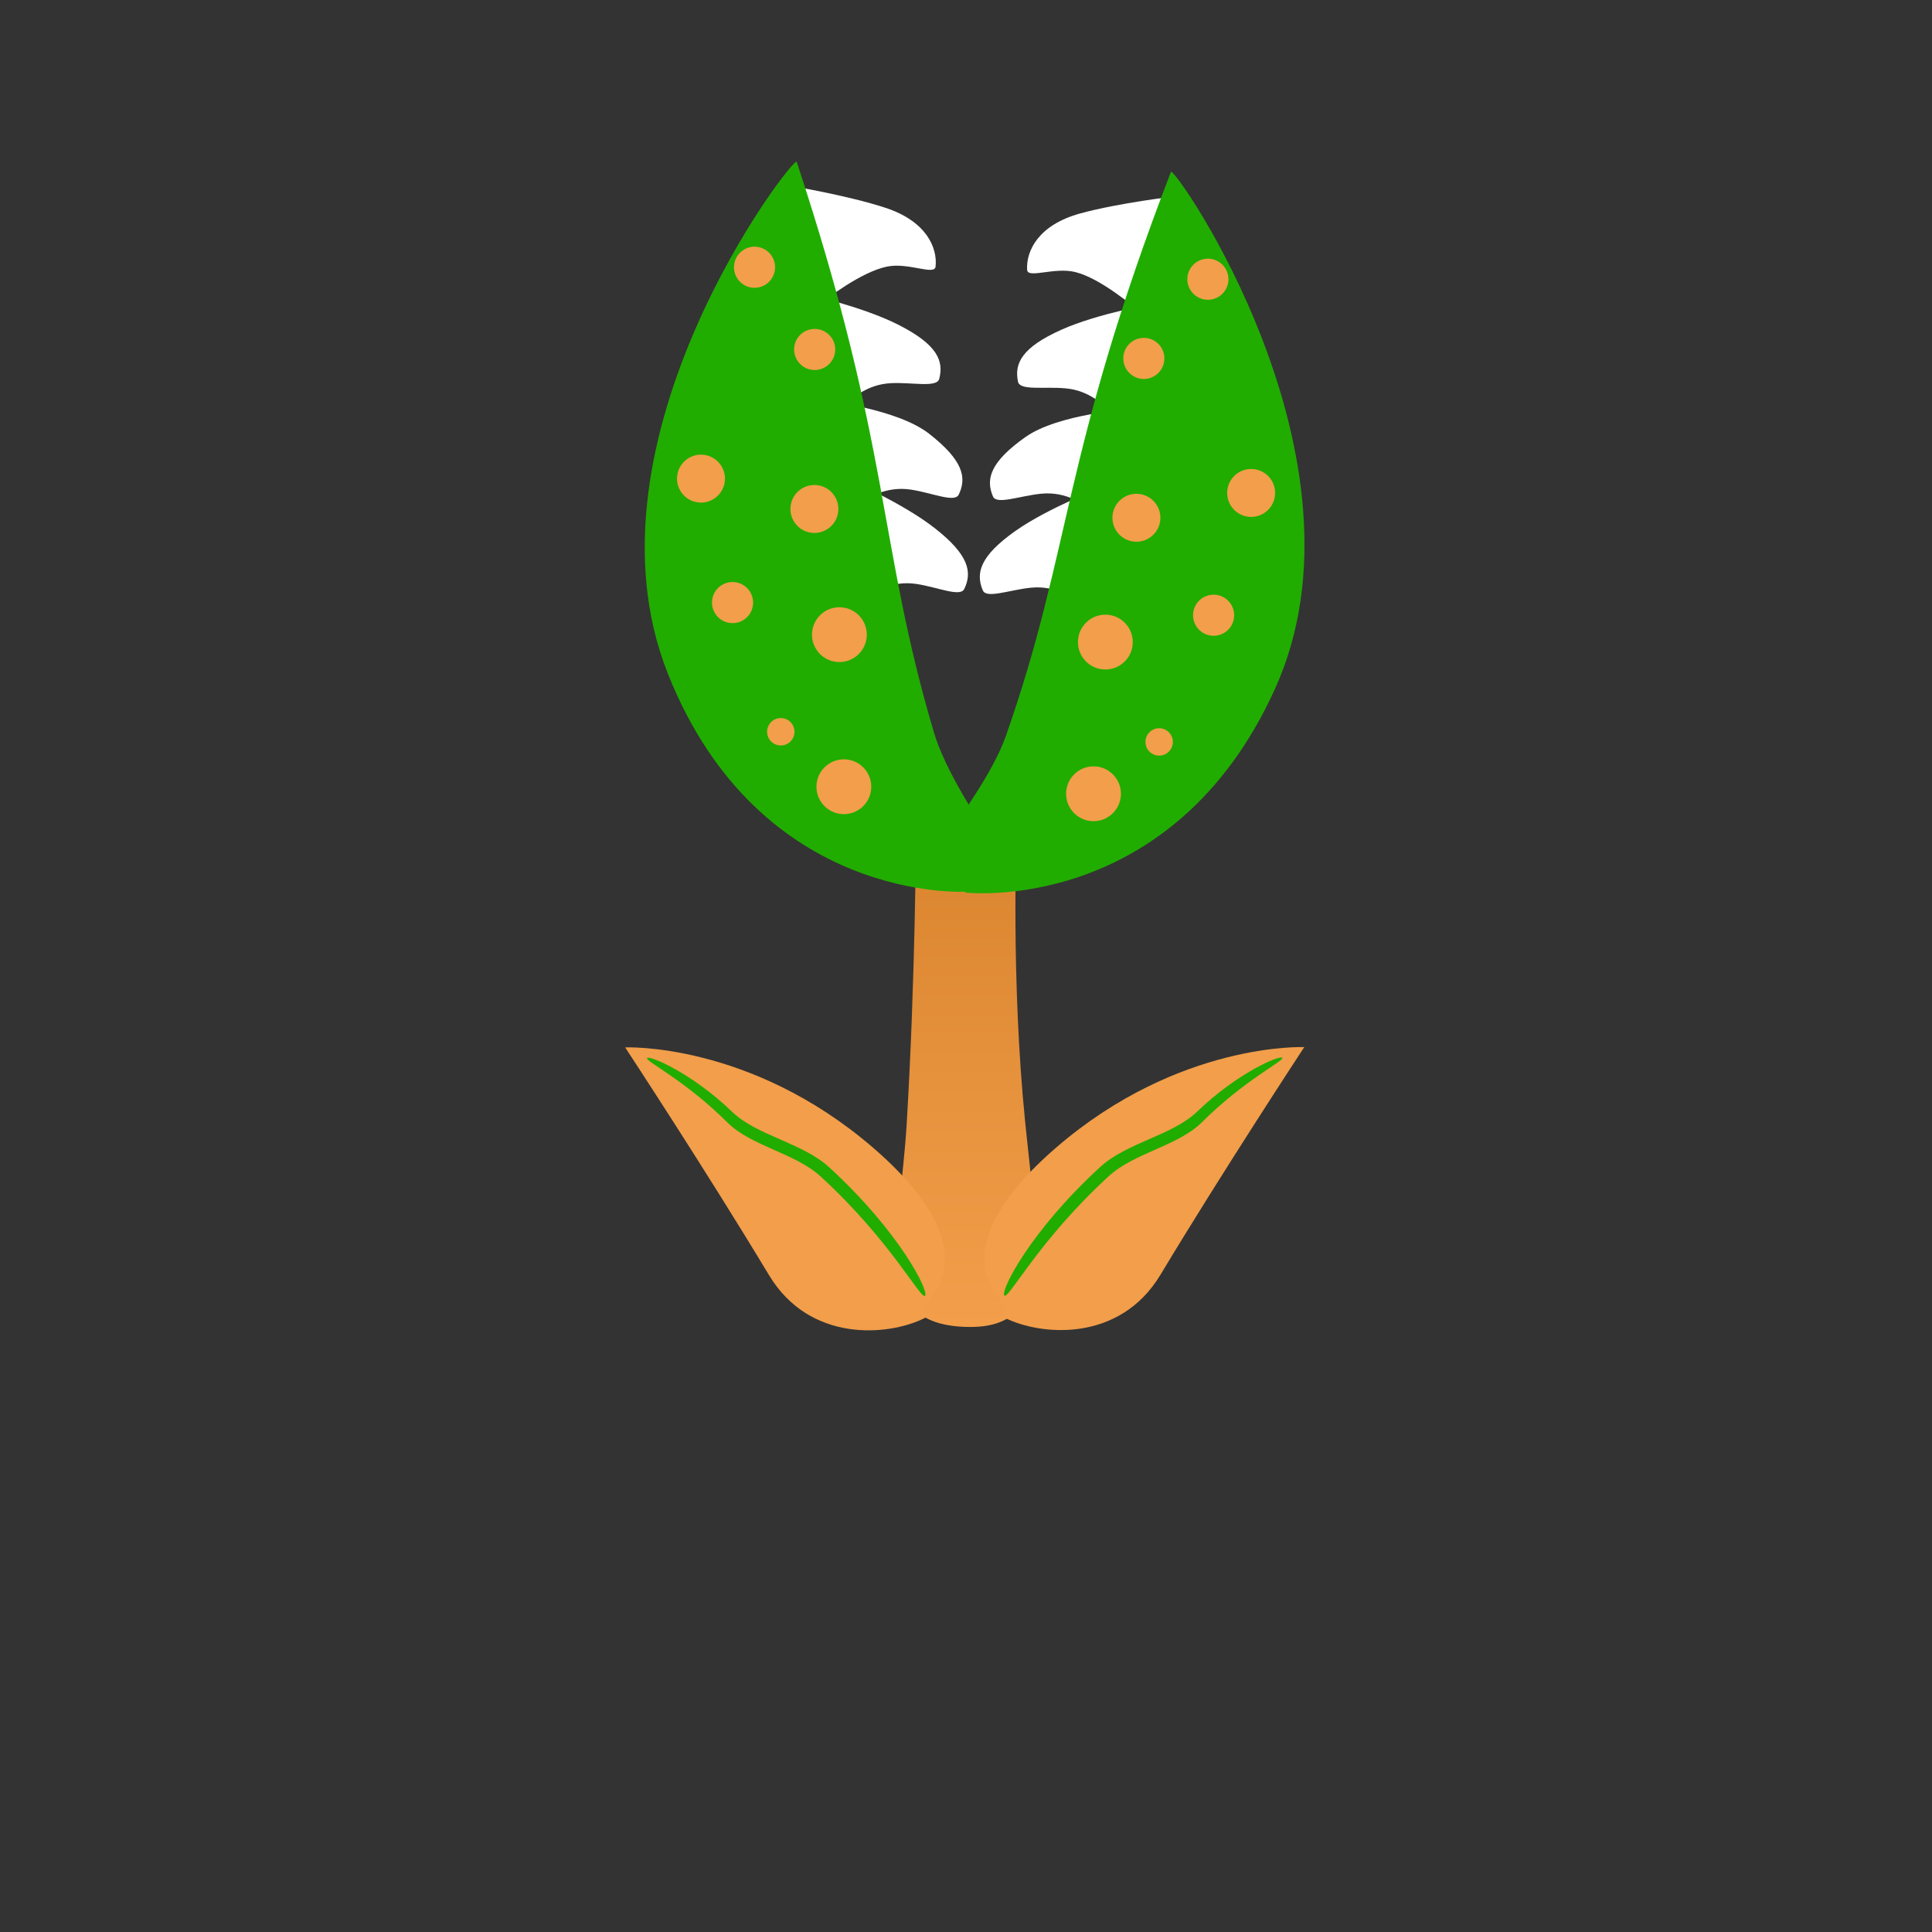 <svg version="1.1" xmlns="http://www.w3.org/2000/svg" xmlns:xlink="http://www.w3.org/1999/xlink" width="119.718" height="119.718" viewBox="0,0,119.718,119.718"><rect x="0" y="0" width="119.718" height="119.718" fill="#333333" stroke="none"/><defs><linearGradient x1="239.999" y1="171.857" x2="239.999" y2="202.367" gradientUnits="userSpaceOnUse" id="color-1"><stop offset="0" stop-color="#da842e"/><stop offset="1" stop-color="#f29e4a"/></linearGradient></defs><g transform="translate(-180.141,-120.141)"><g data-paper-data="{&quot;isPaintingLayer&quot;:true}" fill-rule="nonzero" stroke-width="0" stroke-linecap="butt" stroke-linejoin="miter" stroke-miterlimit="10" stroke-dasharray="" stroke-dashoffset="0" style="mix-blend-mode: normal"><path d="M180.141,239.859v-119.718h119.718v119.718z" data-paper-data="{&quot;index&quot;:null}" fill="none" stroke="none"/><g><path d="M236.897,171.857h6.236c0,0 -0.357,8.99 0.533,17.805c0.735,7.279 1.851,12.705 -3.379,12.705c-6.388,0 -4.379,-5.636 -3.962,-12.585c0.546,-9.112 0.572,-17.925 0.572,-17.925z" data-paper-data="{&quot;index&quot;:null}" fill="url(#color-1)" stroke="none"/><g data-paper-data="{&quot;index&quot;:null}"><g data-paper-data="{&quot;index&quot;:null}"><path d="M260.961,185.026c0,0 -4.965,7.551 -8.916,14.114c-2.525,4.194 -7.382,3.781 -9.626,2.669c-0.733,-0.363 0.521,-0.312 -0.023,-0.842c-2.21,-2.154 -1.686,-5.516 3.214,-9.736c7.599,-6.543 15.351,-6.205 15.351,-6.205z" fill="#f29e4a" stroke="none"/><path d="M254.339,189.011c2.482,-2.394 5.101,-3.497 5.259,-3.325c0.162,0.176 -2.313,1.341 -4.981,3.998c-1.474,1.468 -4.178,1.88 -5.773,3.342c-4.371,4.008 -6.213,7.668 -6.468,7.39c-0.254,-0.278 1.571,-3.955 5.942,-7.963c1.66,-1.522 4.471,-1.947 6.02,-3.442z" fill="#20ad00" stroke="#20ad00"/></g><g data-paper-data="{&quot;index&quot;:null}"><path d="M234.229,191.248c4.901,4.219 5.425,7.582 3.214,9.736c-0.544,0.53 0.71,0.479 -0.023,0.842c-2.244,1.112 -7.101,1.525 -9.626,-2.669c-3.951,-6.563 -8.916,-14.114 -8.916,-14.114c0,0 7.752,-0.337 15.351,6.205z" fill="#f29e4a" stroke="none"/><path d="M231.52,192.47c4.371,4.008 6.197,7.686 5.942,7.963c-0.254,0.278 -2.097,-3.382 -6.468,-7.39c-1.595,-1.462 -4.299,-1.874 -5.773,-3.342c-2.668,-2.657 -5.142,-3.822 -4.981,-3.998c0.158,-0.172 2.777,0.931 5.259,3.325c1.55,1.495 4.36,1.92 6.02,3.442z" fill="#20ad00" stroke="#20ad00"/></g></g></g><g data-paper-data="{&quot;index&quot;:null}" stroke="none"><g fill="#ffffff"><path d="M247.263,157.518c-0.585,-0.245 -1.625,-1.128 -3.251,-0.959c-1.338,0.139 -2.744,0.694 -2.969,0.168c-0.46,-1.074 -0.174,-2.135 2.014,-3.682c2.042,-1.443 5.395,-2.719 5.395,-2.719z"/><path d="M247.89,151.695c-0.585,-0.245 -1.625,-1.128 -3.251,-0.959c-1.338,0.139 -2.744,0.694 -2.968,0.168c-0.46,-1.074 -0.174,-2.135 2.014,-3.682c2.042,-1.443 6.505,-1.731 6.505,-1.731z"/><path d="M249.175,145.771c-0.527,-0.353 -1.378,-1.42 -3.006,-1.566c-1.34,-0.121 -2.826,0.153 -2.945,-0.406c-0.244,-1.143 0.24,-2.129 2.685,-3.225c2.282,-1.023 5.818,-1.63 5.818,-1.63z"/><path d="M250.942,139.624c-0.467,-0.429 -2.584,-2.231 -4.171,-2.625c-1.306,-0.324 -2.951,0.43 -2.984,-0.141c-0.067,-1.167 0.696,-2.777 3.28,-3.488c2.411,-0.664 5.978,-1.074 5.978,-1.074z"/></g><path d="M259.143,162.837c-6.387,14.071 -19.182,12.615 -19.182,12.615l-0.633,-4.26c0,0 2.329,-3.127 3.141,-5.439c4.091,-11.641 3.491,-17.464 10.229,-34.961c0.176,-0.456 12.914,17.795 6.445,32.045z" data-paper-data="{&quot;index&quot;:null}" fill="#20ad00"/><path d="M246.939,160.026c-0.054,-0.936 0.661,-1.74 1.598,-1.794c0.936,-0.054 1.74,0.661 1.794,1.598c0.054,0.936 -0.661,1.74 -1.598,1.794c-0.936,0.054 -1.74,-0.661 -1.794,-1.598z" fill="#f29e4a"/><path d="M249.076,152.31c-0.047,-0.819 0.578,-1.522 1.398,-1.569c0.819,-0.047 1.522,0.578 1.569,1.398c0.047,0.819 -0.578,1.522 -1.398,1.569c-0.819,0.047 -1.522,-0.578 -1.569,-1.398z" fill="#f29e4a"/><path d="M256.186,150.772c-0.047,-0.819 0.578,-1.522 1.398,-1.569c0.819,-0.047 1.522,0.578 1.569,1.398c0.047,0.819 -0.578,1.522 -1.398,1.569c-0.819,0.047 -1.522,-0.578 -1.569,-1.398z" fill="#f29e4a"/><path d="M249.749,142.425c-0.041,-0.702 0.496,-1.305 1.198,-1.345c0.702,-0.041 1.305,0.496 1.345,1.198c0.041,0.702 -0.496,1.305 -1.198,1.345c-0.702,0.041 -1.305,-0.496 -1.345,-1.198z" fill="#f29e4a"/><path d="M254.072,158.338c-0.041,-0.702 0.496,-1.305 1.198,-1.345c0.702,-0.041 1.305,0.496 1.345,1.198c0.041,0.702 -0.496,1.305 -1.198,1.345c-0.702,0.041 -1.305,-0.496 -1.345,-1.198z" fill="#f29e4a"/><path d="M246.206,169.426c-0.054,-0.936 0.661,-1.74 1.598,-1.794c0.936,-0.054 1.74,0.661 1.794,1.598c0.054,0.936 -0.661,1.74 -1.598,1.794c-0.936,0.054 -1.74,-0.661 -1.794,-1.598z" fill="#f29e4a"/><path d="M251.121,166.164c-0.027,-0.468 0.331,-0.87 0.799,-0.897c0.468,-0.027 0.87,0.331 0.897,0.799c0.027,0.468 -0.331,0.87 -0.799,0.897c-0.468,0.027 -0.87,-0.331 -0.897,-0.799z" fill="#f29e4a"/><path d="M253.718,137.517c-0.041,-0.702 0.496,-1.305 1.198,-1.345c0.702,-0.041 1.305,0.496 1.345,1.198c0.041,0.702 -0.496,1.305 -1.198,1.345c-0.702,0.041 -1.305,-0.496 -1.345,-1.198z" fill="#f29e4a"/></g><g data-paper-data="{&quot;index&quot;:null}" stroke="none"><g fill="#ffffff"><path d="M232.801,149.887c0,0 3.287,1.437 5.257,2.977c2.111,1.651 2.345,2.724 1.833,3.775c-0.25,0.514 -1.627,-0.108 -2.957,-0.312c-1.616,-0.248 -2.697,0.584 -3.293,0.8z"/><path d="M231.301,144.974c0,0 4.444,0.503 6.414,2.044c2.111,1.651 2.345,2.724 1.833,3.775c-0.25,0.514 -1.627,-0.108 -2.957,-0.312c-1.616,-0.248 -2.697,0.584 -3.293,0.8z"/><path d="M230.083,138.358c0,0 3.502,0.777 5.732,1.91c2.389,1.214 2.825,2.222 2.525,3.352c-0.146,0.552 -1.618,0.207 -2.962,0.263c-1.633,0.068 -2.534,1.092 -3.078,1.419z"/><path d="M229.089,131.655c0,0 3.543,0.583 5.919,1.362c2.546,0.836 3.231,2.481 3.107,3.643c-0.061,0.568 -1.667,-0.264 -2.987,-0.004c-1.604,0.316 -3.806,2.013 -4.293,2.419z"/></g><path d="M221.518,161.864c-5.77,-14.547 7.838,-32.16 7.991,-31.695c5.882,17.803 5,23.59 8.522,35.416c0.7,2.349 2.874,5.585 2.874,5.585l-0.839,4.224c0,0 -12.85,0.834 -18.548,-13.53z" data-paper-data="{&quot;index&quot;:null}" fill="#20ad00"/><path d="M231.975,161.157c-0.933,-0.099 -1.608,-0.936 -1.509,-1.869c0.099,-0.933 0.936,-1.608 1.869,-1.509c0.933,0.099 1.608,0.936 1.509,1.869c-0.099,0.933 -0.936,1.608 -1.869,1.509z" fill="#f29e4a"/><path d="M230.448,153.158c-0.816,-0.087 -1.407,-0.819 -1.32,-1.635c0.087,-0.816 0.819,-1.407 1.635,-1.32c0.816,0.087 1.407,0.819 1.32,1.635c-0.087,0.816 -0.819,1.407 -1.635,1.32z" fill="#f29e4a"/><path d="M223.421,151.277c-0.816,-0.087 -1.407,-0.819 -1.32,-1.635c0.087,-0.816 0.819,-1.407 1.635,-1.32c0.816,0.087 1.407,0.819 1.32,1.635c-0.087,0.816 -0.819,1.407 -1.635,1.32z" fill="#f29e4a"/><path d="M230.488,143.063c-0.7,-0.075 -1.206,-0.702 -1.132,-1.402c0.075,-0.7 0.702,-1.206 1.402,-1.132c0.7,0.075 1.206,0.702 1.132,1.402c-0.075,0.7 -0.702,1.206 -1.402,1.132z" fill="#f29e4a"/><path d="M225.399,158.747c-0.7,-0.075 -1.206,-0.702 -1.132,-1.402c0.075,-0.7 0.702,-1.206 1.402,-1.132c0.7,0.075 1.206,0.702 1.132,1.402c-0.075,0.7 -0.702,1.206 -1.402,1.132z" fill="#f29e4a"/><path d="M232.251,170.581c-0.933,-0.099 -1.608,-0.936 -1.509,-1.869c0.099,-0.933 0.936,-1.608 1.869,-1.509c0.933,0.099 1.608,0.936 1.509,1.869c-0.099,0.933 -0.936,1.608 -1.869,1.509z" fill="#f29e4a"/><path d="M228.434,166.33c-0.466,-0.05 -0.804,-0.468 -0.754,-0.935c0.05,-0.466 0.468,-0.804 0.935,-0.754c0.466,0.05 0.804,0.468 0.754,0.935c-0.05,0.466 -0.468,0.804 -0.935,0.754z" fill="#f29e4a"/><path d="M226.762,137.968c-0.7,-0.075 -1.206,-0.702 -1.132,-1.402c0.075,-0.7 0.702,-1.206 1.402,-1.132c0.7,0.075 1.206,0.702 1.132,1.402c-0.075,0.7 -0.702,1.206 -1.402,1.132z" fill="#f29e4a"/></g></g></g></svg>